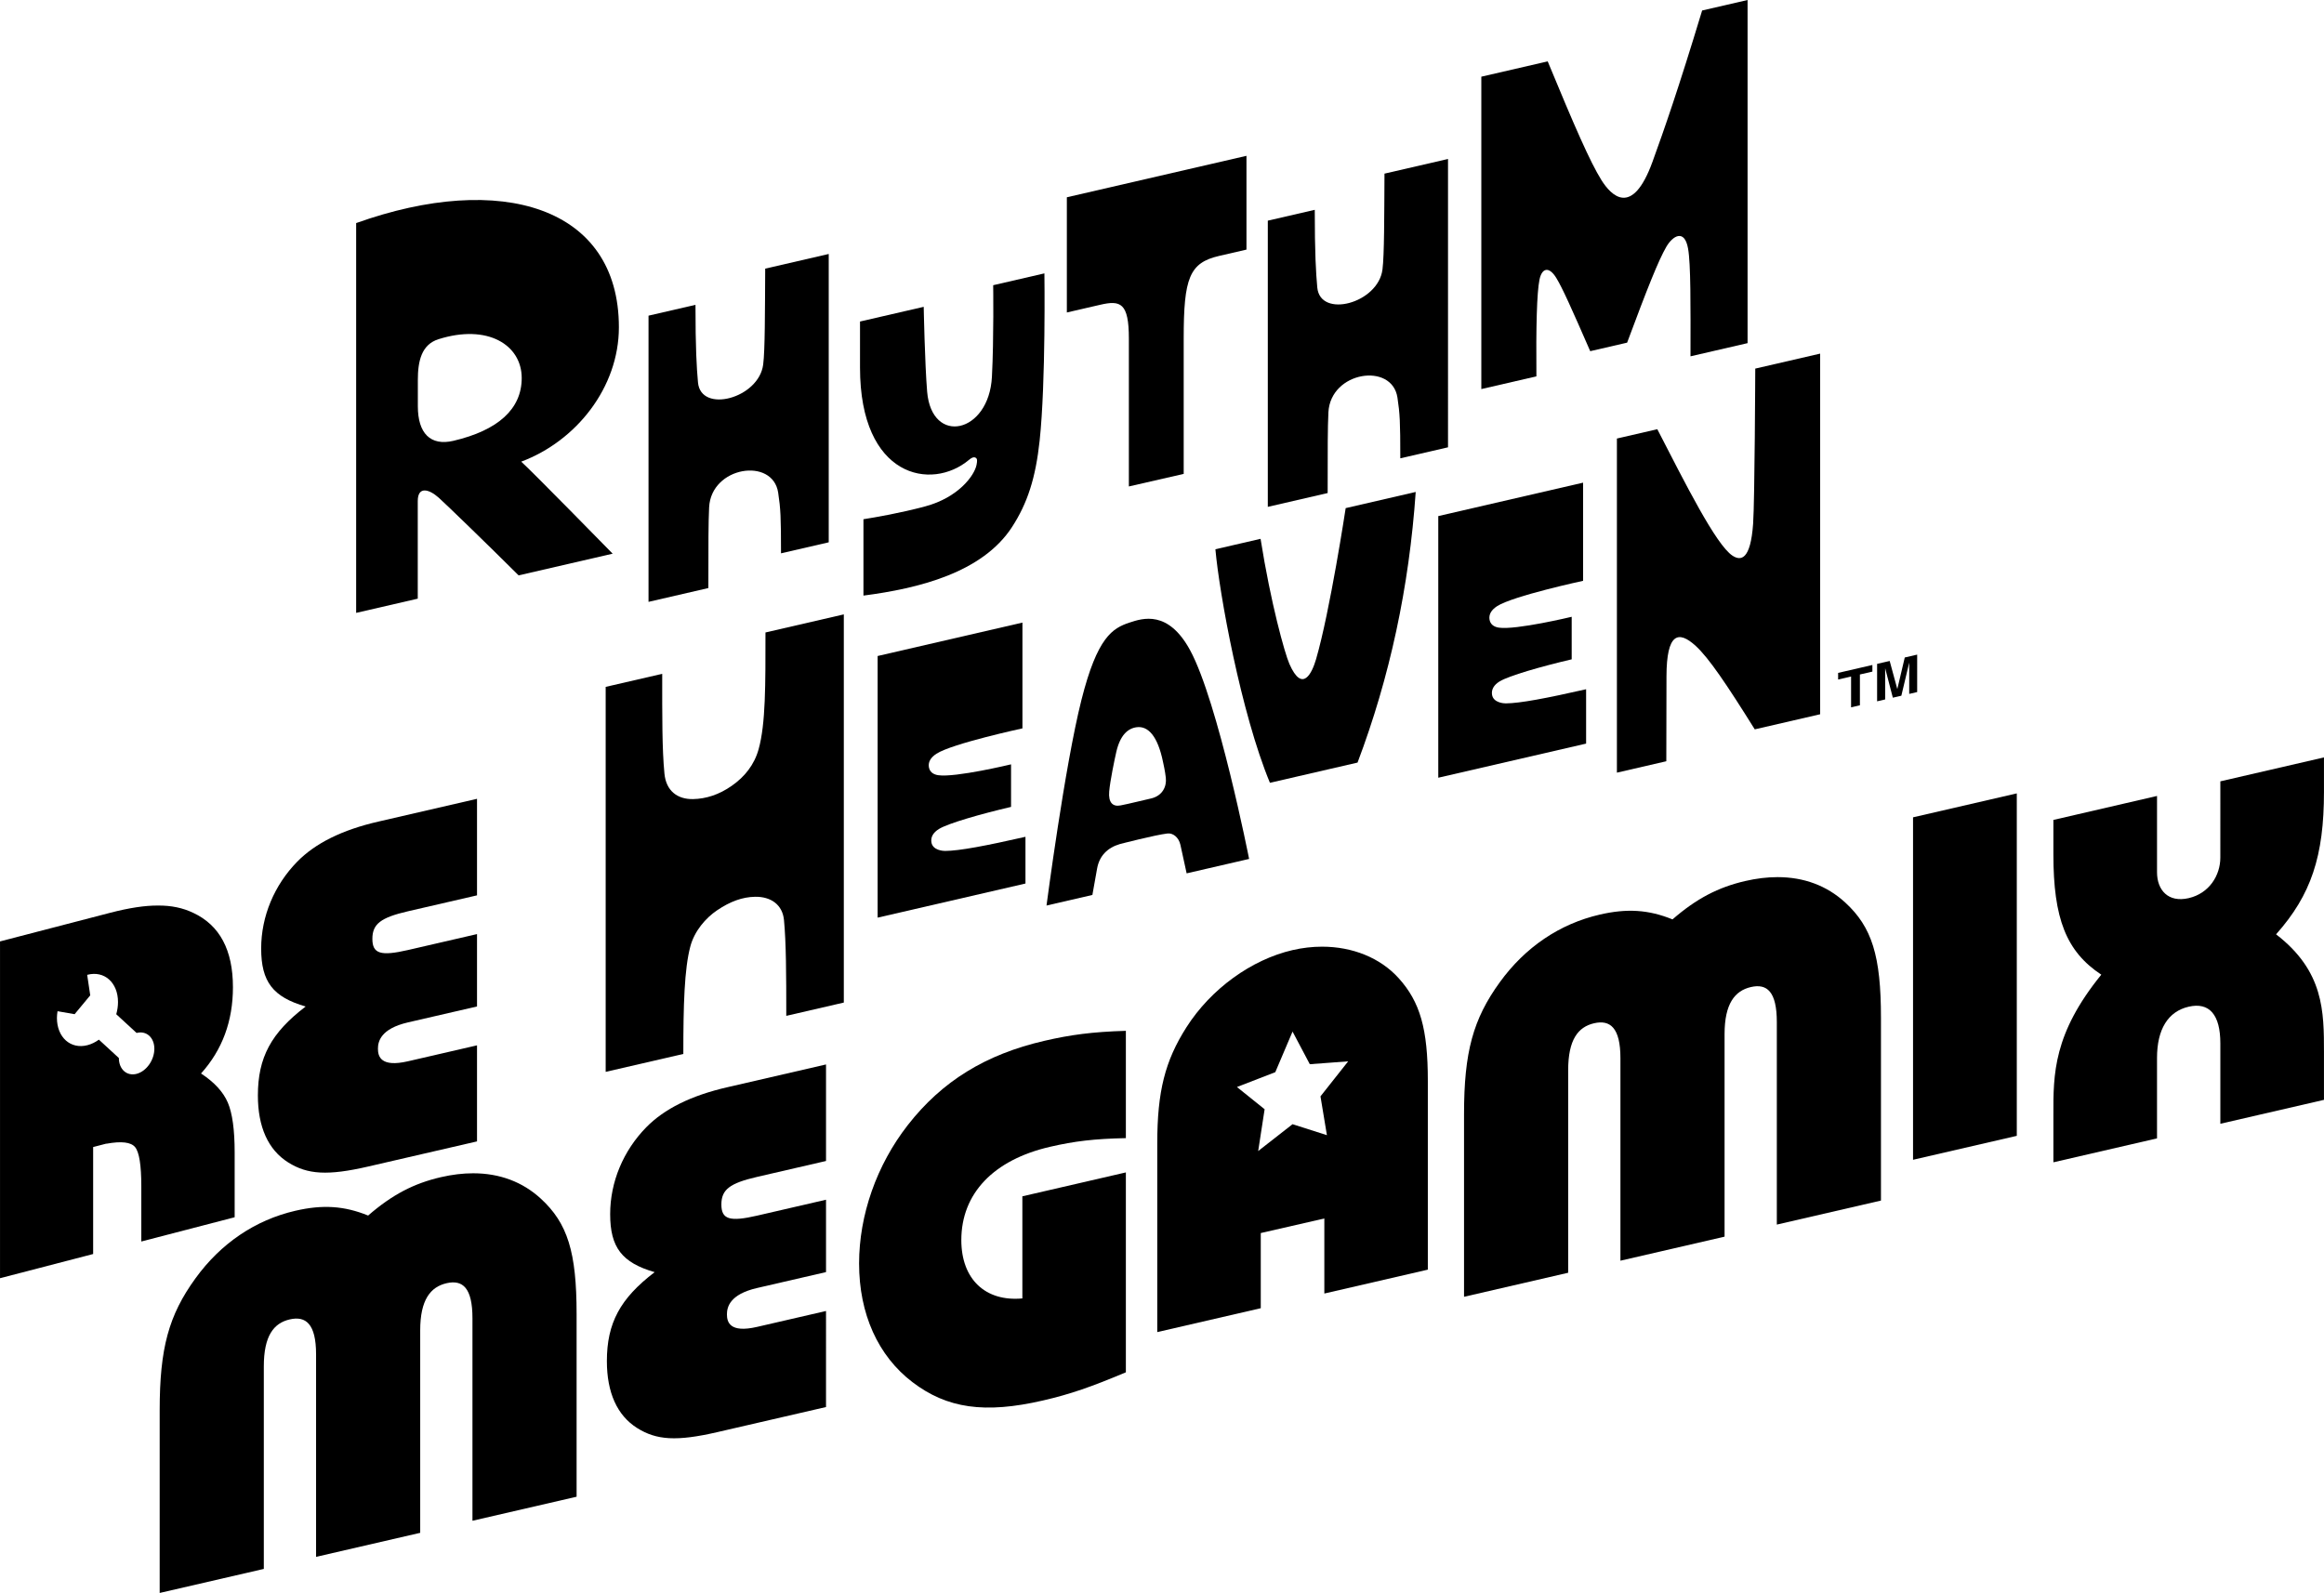 <?xml version="1.0" encoding="UTF-8" standalone="no"?>
<!-- Created with Inkscape (http://www.inkscape.org/) -->

<svg
   version="1.1"
   id="svg1"
   width="666.667"
   height="457.083"
   viewBox="0 0 666.667 457.083"
   sodipodi:docname="Rhythm Heaven Re-Megamix Logo (Wordmark).ai"
   xmlns:inkscape="http://www.inkscape.org/namespaces/inkscape"
   xmlns:sodipodi="http://sodipodi.sourceforge.net/DTD/sodipodi-0.dtd"
   xmlns="http://www.w3.org/2000/svg"
   xmlns:svg="http://www.w3.org/2000/svg">
  <defs
     id="defs1">
    <clipPath
       clipPathUnits="userSpaceOnUse"
       id="clipPath2">
      <path
         d="M 0,342.812 H 500 V 0 H 0 Z"
         transform="translate(-477.699,-174.674)"
         id="path2" />
    </clipPath>
    <clipPath
       clipPathUnits="userSpaceOnUse"
       id="clipPath4">
      <path
         d="M 0,342.812 H 500 V 0 H 0 Z"
         transform="translate(-411.583,-166.931)"
         id="path4" />
    </clipPath>
    <clipPath
       clipPathUnits="userSpaceOnUse"
       id="clipPath6">
      <path
         d="M 0,342.812 H 500 V 0 H 0 Z"
         transform="translate(-375.48,-153.225)"
         id="path6" />
    </clipPath>
    <clipPath
       clipPathUnits="userSpaceOnUse"
       id="clipPath8">
      <path
         d="M 0,342.812 H 500 V 0 H 0 Z"
         transform="translate(-272.079,-104.111)"
         id="path8" />
    </clipPath>
    <clipPath
       clipPathUnits="userSpaceOnUse"
       id="clipPath10">
      <path
         d="M 0,342.812 H 500 V 0 H 0 Z"
         transform="translate(-224.715,-118.842)"
         id="path10" />
    </clipPath>
    <clipPath
       clipPathUnits="userSpaceOnUse"
       id="clipPath12">
      <path
         d="M 0,342.812 H 500 V 0 H 0 Z"
         transform="translate(-156.562,-108.867)"
         id="path12" />
    </clipPath>
    <clipPath
       clipPathUnits="userSpaceOnUse"
       id="clipPath14">
      <path
         d="M 0,342.812 H 500 V 0 H 0 Z"
         transform="translate(-94.852,-89.494)"
         id="path14" />
    </clipPath>
    <clipPath
       clipPathUnits="userSpaceOnUse"
       id="clipPath16">
      <path
         d="M 0,342.812 H 500 V 0 H 0 Z"
         transform="translate(-81.476,-166.029)"
         id="path16" />
    </clipPath>
    <clipPath
       clipPathUnits="userSpaceOnUse"
       id="clipPath18">
      <path
         d="M 0,342.812 H 500 V 0 H 0 Z"
         transform="translate(-18.82,-133.05)"
         id="path18" />
    </clipPath>
    <clipPath
       clipPathUnits="userSpaceOnUse"
       id="clipPath20">
      <path
         d="M 0,342.812 H 500 V 0 H 0 Z"
         transform="translate(-410.761,-193.49)"
         id="path20" />
    </clipPath>
    <clipPath
       clipPathUnits="userSpaceOnUse"
       id="clipPath22">
      <path
         d="M 0,342.812 H 500 V 0 H 0 Z"
         transform="translate(-377.638,-263.492)"
         id="path22" />
    </clipPath>
    <clipPath
       clipPathUnits="userSpaceOnUse"
       id="clipPath24">
      <path
         d="M 0,342.812 H 500 V 0 H 0 Z"
         transform="translate(-323.968,-191.451)"
         id="path24" />
    </clipPath>
    <clipPath
       clipPathUnits="userSpaceOnUse"
       id="clipPath26">
      <path
         d="M 0,342.812 H 500 V 0 H 0 Z"
         transform="translate(-289.518,-233.468)"
         id="path26" />
    </clipPath>
    <clipPath
       clipPathUnits="userSpaceOnUse"
       id="clipPath28">
      <path
         d="M 0,342.812 H 500 V 0 H 0 Z"
         transform="translate(-247.742,-171.012)"
         id="path28" />
    </clipPath>
    <clipPath
       clipPathUnits="userSpaceOnUse"
       id="clipPath30">
      <path
         d="M 0,342.812 H 500 V 0 H 0 Z"
         transform="translate(-203.348,-159.697)"
         id="path30" />
    </clipPath>
    <clipPath
       clipPathUnits="userSpaceOnUse"
       id="clipPath32">
      <path
         d="M 0,342.812 H 500 V 0 H 0 Z"
         transform="translate(-164.688,-206.709)"
         id="path32" />
    </clipPath>
    <clipPath
       clipPathUnits="userSpaceOnUse"
       id="clipPath34">
      <path
         d="M 0,342.812 H 500 V 0 H 0 Z"
         transform="translate(-366.207,-340.554)"
         id="path34" />
    </clipPath>
    <clipPath
       clipPathUnits="userSpaceOnUse"
       id="clipPath36">
      <path
         d="M 0,342.812 H 500 V 0 H 0 Z"
         transform="translate(-297.867,-305.447)"
         id="path36" />
    </clipPath>
    <clipPath
       clipPathUnits="userSpaceOnUse"
       id="clipPath38">
      <path
         d="M 0,342.812 H 500 V 0 H 0 Z"
         transform="translate(-229.528,-300.359)"
         id="path38" />
    </clipPath>
    <clipPath
       clipPathUnits="userSpaceOnUse"
       id="clipPath40">
      <path
         d="M 0,342.812 H 500 V 0 H 0 Z"
         transform="translate(-224.701,-283.982)"
         id="path40" />
    </clipPath>
    <clipPath
       clipPathUnits="userSpaceOnUse"
       id="clipPath42">
      <path
         d="M 0,342.812 H 500 V 0 H 0 Z"
         transform="translate(-164.629,-285.003)"
         id="path42" />
    </clipPath>
    <clipPath
       clipPathUnits="userSpaceOnUse"
       id="clipPath44">
      <path
         d="M 0,342.812 H 500 V 0 H 0 Z"
         transform="translate(-97.551,-247.952)"
         id="path44" />
    </clipPath>
  </defs>
  <sodipodi:namedview
     id="namedview1"
     pagecolor="#ffffff"
     bordercolor="#000000"
     borderopacity="0.25"
     inkscape:showpageshadow="2"
     inkscape:pageopacity="0.0"
     inkscape:pagecheckerboard="0"
     inkscape:deskcolor="#d1d1d1">
    <inkscape:page
       x="0"
       y="0"
       inkscape:label="1"
       id="page1"
       width="666.667"
       height="457.083"
       margin="0"
       bleed="0" />
  </sodipodi:namedview>
  <g
     id="layer-MC0"
     inkscape:groupmode="layer"
     inkscape:label="Layer 1">
    <path
       id="path1"
       d="m 0,0 -0.003,-16.415 c 0,-3.817 -2.376,-7.698 -6.811,-8.724 -4.437,-1.023 -6.812,1.761 -6.812,5.579 v 16.415 l -22.302,-5.16 v -7.409 c 0,-13.816 2.746,-20.897 10.308,-25.9 -10.322,-12.704 -10.335,-21.369 -10.308,-30.208 V -82 l 22.301,5.149 v 17.319 c 0,6.175 2.376,9.999 6.813,11.023 C -2.379,-47.484 0,-50.212 0,-56.388 v -17.318 l 22.301,5.148 v 10.179 c 0,8.845 0,17.521 -10.309,25.449 7.562,8.493 10.309,16.843 10.309,30.659 v 7.42 z"
       style="fill:#000000;fill-opacity:1;fill-rule:nonzero;stroke:none"
       transform="matrix(1.333,0,0,-1.333,636.932,224.184)"
       clip-path="url(#clipPath2)" />
    <path
       id="path3"
       d="m 0,0 v -73.711 l 22.329,5.154 V 5.154 Z"
       style="fill:#000000;fill-opacity:1;fill-rule:nonzero;stroke:none"
       transform="matrix(1.333,0,0,-1.333,548.777,234.509)"
       clip-path="url(#clipPath4)" />
    <path
       id="path5"
       d="m 0,0 c -5.809,-1.341 -10.483,-3.77 -15.651,-8.259 -5.167,2.104 -9.815,2.38 -15.652,1.032 -8.625,-1.991 -16.038,-7 -21.512,-14.557 -5.758,-7.947 -7.697,-15.032 -7.697,-28.38 v -39.33 l 22.41,5.174 v 43.589 c 0,6.568 2.117,9.316 5.575,10.115 3.459,0.798 5.671,-0.95 5.671,-7.52 v -43.589 l 22.41,5.174 v 43.589 c 0,6.568 2.212,9.34 5.67,10.139 3.459,0.798 5.576,-0.974 5.576,-7.542 v -43.589 l 22.41,5.173 v 39.33 c 0,13.348 -1.94,19.537 -7.697,24.827 C 17.571,-1.002 12.637,0.837 6.954,0.837 4.744,0.837 2.422,0.56 0,0"
       style="fill:#000000;fill-opacity:1;fill-rule:nonzero;stroke:none"
       transform="matrix(1.333,0,0,-1.333,500.639,252.783)"
       clip-path="url(#clipPath6)" />
    <path
       id="path7"
       d="M 0,0 -5.956,4.785 2.296,7.98 6.01,16.718 9.725,9.696 17.977,10.311 12.02,2.774 13.406,-5.582 6.01,-3.217 -1.386,-8.997 Z M 6.01,34.257 C -2.828,32.216 -11.559,25.913 -16.821,17.65 -21.434,10.409 -23.104,3.835 -23.104,-7.345 v -40.622 l 22.275,5.143 v 16.177 l 13.679,3.137 v -16.155 l 22.273,5.141 V 6.099 c 0,11.179 -1.658,16.993 -6.263,22.098 -3.991,4.427 -9.98,6.796 -16.493,6.796 -2.082,0 -4.216,-0.241 -6.357,-0.736"
       style="fill:#000000;fill-opacity:1;fill-rule:nonzero;stroke:none"
       transform="matrix(1.333,0,0,-1.333,362.772,318.268)"
       clip-path="url(#clipPath8)" />
    <path
       id="path9"
       d="m 0,0 c -12.704,-2.932 -22.05,-8.713 -29.399,-18.121 -6.739,-8.627 -10.498,-19.422 -10.498,-29.812 0,-10.852 4.081,-19.89 11.477,-25.533 7.426,-5.666 15.548,-6.852 28.067,-3.962 5.993,1.383 10.416,2.94 17.868,6.071 v 43.026 l -22.274,-5.143 v -21.98 c -7.969,-0.737 -13.136,4.15 -13.136,12.559 0,10.008 6.908,17.265 19.092,20.078 5.232,1.208 9.492,1.728 16.318,1.867 V 2.146 C 10.253,1.927 5.575,1.287 0,0"
       style="fill:#000000;fill-opacity:1;fill-rule:nonzero;stroke:none"
       transform="matrix(1.333,0,0,-1.333,299.621,298.627)"
       clip-path="url(#clipPath10)" />
    <path
       id="path11"
       d="m 0,0 c -7.887,-1.797 -13.669,-4.693 -17.542,-8.653 -4.909,-5.021 -7.751,-11.725 -7.751,-18.688 0,-7.152 2.529,-10.442 9.573,-12.48 C -23.171,-45.506 -26,-50.812 -26,-58.97 c 0,-6.746 2.191,-11.693 6.527,-14.412 4.152,-2.605 8.486,-2.895 17.215,-0.879 l 23.417,5.407 V -48.18 L 6.31,-51.607 c -5.874,-1.356 -6.474,1.048 -6.474,2.708 0,1.549 0.6,4.306 6.474,5.662 l 14.849,3.428 v 15.578 L 6.31,-27.661 c -5.874,-1.356 -7.67,-0.81 -7.67,2.399 0,3.209 1.796,4.585 7.67,5.941 l 14.849,3.428 V 4.885 Z"
       style="fill:#000000;fill-opacity:1;fill-rule:nonzero;stroke:none"
       transform="matrix(1.333,0,0,-1.333,208.749,311.927)"
       clip-path="url(#clipPath12)" />
    <path
       id="path13"
       d="m 0,0 c -5.81,-1.341 -10.485,-3.769 -15.652,-8.259 -5.167,2.104 -9.814,2.38 -15.651,1.032 -8.625,-1.992 -16.038,-7 -21.513,-14.557 -5.757,-7.948 -7.696,-15.033 -7.696,-28.381 v -39.329 l 22.41,5.173 v 43.59 c 0,6.567 2.117,9.317 5.575,10.115 3.458,0.798 5.671,-0.951 5.671,-7.52 v -43.59 l 22.409,5.175 v 43.589 c 0,6.568 2.213,9.34 5.671,10.138 3.459,0.798 5.575,-0.973 5.575,-7.541 v -43.59 l 22.41,5.174 v 39.33 c 0,13.347 -1.938,19.538 -7.697,24.827 C 17.571,-1.002 12.637,0.837 6.954,0.837 4.745,0.838 2.422,0.559 0,0"
       style="fill:#000000;fill-opacity:1;fill-rule:nonzero;stroke:none"
       transform="matrix(1.333,0,0,-1.333,126.469,337.757)"
       clip-path="url(#clipPath14)" />
    <path
       id="path15"
       d="m 0,0 c -7.888,-1.797 -13.669,-4.694 -17.542,-8.654 -4.909,-5.02 -7.751,-11.725 -7.751,-18.687 0,-7.152 2.529,-10.442 9.573,-12.48 C -23.171,-45.507 -26,-50.812 -26,-58.97 c 0,-6.746 2.191,-11.693 6.527,-14.413 4.152,-2.604 8.486,-2.894 17.215,-0.879 l 23.417,5.408 v 20.674 l -14.85,-3.427 c -5.873,-1.357 -6.473,1.047 -6.473,2.707 0,1.55 0.6,4.307 6.473,5.663 l 14.85,3.427 v 15.578 l -14.85,-3.429 c -5.873,-1.356 -7.67,-0.81 -7.67,2.399 0,3.209 1.797,4.585 7.67,5.941 l 14.85,3.427 V 4.885 Z"
       style="fill:#000000;fill-opacity:1;fill-rule:nonzero;stroke:none"
       transform="matrix(1.333,0,0,-1.333,108.635,235.71)"
       clip-path="url(#clipPath16)" />
    <path
       id="path17"
       d="m 0,0 c 3.629,0.942 6.571,-1.686 6.57,-5.869 0,-0.86 -0.128,-1.748 -0.377,-2.624 l 4.38,-4.031 c 2.11,0.549 3.82,-0.978 3.819,-3.41 -10e-4,-2.43 -1.711,-4.844 -3.819,-5.392 -2.107,-0.546 -3.816,0.978 -3.817,3.407 l -4.298,3.954 C 1.677,-14.531 0.843,-14.935 0,-15.154 c -3.63,-0.945 -6.574,1.683 -6.573,5.869 0.005,0.474 0.049,0.956 0.13,1.441 l 3.676,-0.64 3.362,4.055 -0.658,4.408 C -0.042,-0.015 -0.021,-0.007 0,0 m -18.82,7.18 v -72.494 l 20.041,5.209 v 23.024 l 2.857,0.743 v -0.028 c 3.225,0.59 5.282,0.346 6.173,-0.732 0.891,-1.079 1.336,-3.902 1.336,-8.469 v -11.844 l 20.088,5.222 v 13.968 c 0,4.851 -0.492,8.422 -1.475,10.716 -0.983,2.294 -2.903,4.379 -5.76,6.257 4.577,5.084 6.865,11.273 6.865,18.567 0,8.002 -2.841,13.335 -8.523,16.001 -2.242,1.081 -4.776,1.609 -7.602,1.582 C 12.385,14.92 8.96,14.4 4.906,13.347 Z"
       style="fill:#000000;fill-opacity:1;fill-rule:nonzero;stroke:none"
       transform="matrix(1.333,0,0,-1.333,25.093,279.683)"
       clip-path="url(#clipPath18)" />
    <path
       id="path19"
       d="m 0,0 v 6.732 l -1.692,-7.123 -1.833,-0.422 -1.653,6.35 v -6.732 l -1.732,-0.4 v 8.059 l 2.706,0.625 1.633,-6.016 0.019,0.005 1.593,6.76 2.671,0.617 V 0.396 Z m -12.51,-2.888 v 6.63 l -2.788,-0.644 v 1.425 l 7.373,1.702 V 4.8 l -2.686,-0.62 v -6.63 z"
       style="fill:#000000;fill-opacity:1;fill-rule:nonzero;stroke:none"
       transform="matrix(1.333,0,0,-1.333,547.681,199.096)"
       clip-path="url(#clipPath20)" />
    <path
       id="path21"
       d="m 0,0 c 0,0 -0.109,-28.419 -0.463,-33.418 -0.553,-7.809 -2.651,-8.018 -4.436,-6.847 -3.563,2.338 -10.219,15.647 -16.18,27.221 l -8.695,-2.008 v -71.917 l 10.632,2.455 0.037,18.248 c 0.017,9.368 2.575,9.977 6.292,6.574 2.82,-2.582 6.657,-8.276 12.704,-17.957 l 14.07,3.248 V 3.224 Z"
       style="fill:#000000;fill-opacity:1;fill-rule:nonzero;stroke:none"
       transform="matrix(1.333,0,0,-1.333,503.517,105.76)"
       clip-path="url(#clipPath22)" />
    <path
       id="path23"
       d="m 0,0 c -0.322,-0.001 -2.711,0.08 -2.967,1.902 -0.147,1.056 0.36,2.046 1.633,2.826 1.993,1.219 8.892,3.201 15.514,4.754 v 9.156 c 0,0 -11.99,-2.885 -15.677,-2.336 -1.119,0.166 -1.865,0.758 -2.014,1.793 -0.151,1.057 0.381,2.01 1.633,2.825 3.372,2.197 18.507,5.461 18.507,5.461 v 21.127 l -31.162,-7.195 v -56.316 l 31.815,7.345 V 3.043 C 8.791,1.114 3.051,0.017 0,0"
       style="fill:#000000;fill-opacity:1;fill-rule:nonzero;stroke:none"
       transform="matrix(1.333,0,0,-1.333,431.957,201.815)"
       clip-path="url(#clipPath24)" />
    <path
       id="path25"
       d="m 0,0 c 0,0 -3.376,-22.241 -6.373,-32.52 -0.856,-2.937 -2.927,-7.43 -5.743,-1.005 -1.008,2.301 -4.002,13.053 -6.199,26.915 l -9.722,-2.245 c 0.85,-9.531 5.517,-35.272 11.736,-50.269 l 18.855,4.353 c 6.939,18.366 11.103,37.765 12.518,58.251 z"
       style="fill:#000000;fill-opacity:1;fill-rule:nonzero;stroke:none"
       transform="matrix(1.333,0,0,-1.333,386.023,145.792)"
       clip-path="url(#clipPath26)" />
    <path
       id="path27"
       d="m 0,0 c -1.502,-0.327 -4.918,-1.192 -6.664,-1.52 -1.671,-0.327 -2.647,0.616 -2.44,3 0.187,2.231 1.167,6.961 1.539,8.558 0.822,3.532 2.437,5.005 4.336,5.27 C -0.794,15.647 1.333,13.52 2.497,7.75 2.609,7.192 2.894,6.034 3.079,4.461 3.303,2.551 2.365,0.596 0,0 M 8.31,31.882 C 3.591,40.575 -1.896,38.773 -4.708,37.843 -8.392,36.625 -11.661,34.732 -15.083,21.162 -18.679,6.896 -22.594,-23.07 -22.594,-23.07 l 9.872,2.279 1.014,5.682 c 0.49,2.744 2.237,4.487 4.899,5.27 0,0 7.649,1.985 10.261,2.282 1.103,0.126 2.399,-0.745 2.776,-2.472 l 1.333,-6.113 13.444,3.104 c 0,0 -6.687,33.851 -12.695,44.92"
       style="fill:#000000;fill-opacity:1;fill-rule:nonzero;stroke:none"
       transform="matrix(1.333,0,0,-1.333,330.322,229.067)"
       clip-path="url(#clipPath28)" />
    <path
       id="path29"
       d="m 0,0 c -0.323,-0.002 -2.711,0.079 -2.967,1.901 -0.148,1.056 0.359,2.046 1.634,2.827 1.992,1.218 8.891,3.201 15.512,4.753 v 9.157 c 0,0 -11.989,-2.885 -15.676,-2.336 -1.12,0.166 -1.866,0.758 -2.014,1.793 -0.152,1.057 0.381,2.009 1.633,2.825 3.372,2.196 18.507,5.461 18.507,5.461 v 22.771 l -31.162,-7.194 v -56.316 l 31.815,7.344 V 3.043 C 8.791,1.113 3.051,0.017 0,0"
       style="fill:#000000;fill-opacity:1;fill-rule:nonzero;stroke:none"
       transform="matrix(1.333,0,0,-1.333,271.131,244.153)"
       clip-path="url(#clipPath30)" />
    <path
       id="path31"
       d="m 0,0 c 0,-11.238 0.057,-19.648 -1.483,-25.16 -0.935,-3.347 -2.994,-5.895 -5.743,-7.824 -2.799,-1.965 -5.606,-2.826 -8.355,-2.88 -3.352,-0.066 -5.802,1.757 -6.16,5.482 -0.514,5.35 -0.48,12.111 -0.48,21.48 l -12.166,-2.809 v -82.866 l 16.711,3.858 c 0,10.546 0.216,18.319 1.516,23.168 0.886,3.303 3.295,6.093 5.727,7.735 2.843,1.92 5.459,2.88 8.213,2.925 3.347,0.054 5.889,-1.674 6.205,-5.012 0.463,-4.89 0.493,-11.541 0.493,-20.617 l 12.382,2.859 V 3.893 Z"
       style="fill:#000000;fill-opacity:1;fill-rule:nonzero;stroke:none"
       transform="matrix(1.333,0,0,-1.333,219.584,181.47)"
       clip-path="url(#clipPath32)" />
    <path
       id="path33"
       d="m 0,0 c -5.188,-17.13 -8.124,-25.506 -10.682,-32.567 -4.359,-12.014 -8.88,-7.295 -10.987,-3.944 -2.45,3.927 -5.782,11.564 -11.564,25.559 l -14.285,-3.296 v -67.239 l 11.853,2.737 c -0.09,10.717 0.09,17.994 0.666,20.822 0.522,2.539 2.054,2.9 3.603,0.378 1.279,-2.072 3.296,-6.556 7.313,-15.779 l 7.941,1.833 c 4.377,11.763 6.739,17.693 8.414,20.593 1.351,2.359 3.927,4.016 4.702,-0.343 0.593,-3.296 0.54,-12.238 0.522,-23.19 L 9.78,-71.6 V 2.258 Z"
       style="fill:#000000;fill-opacity:1;fill-rule:nonzero;stroke:none"
       transform="matrix(1.333,0,0,-1.333,488.276,3.011)"
       clip-path="url(#clipPath34)" />
    <path
       id="path35"
       d="m 0,0 c -0.054,-9.187 -0.036,-17.562 -0.432,-20.625 -0.919,-7.312 -13.42,-10.609 -14.032,-3.872 -0.288,3.17 -0.54,7.358 -0.54,16.707 l -10.105,-2.333 v -61.603 l 12.879,2.974 c 0,9.78 0,14.03 0.162,17.38 0.45,8.827 13.708,10.826 14.86,3.153 0.522,-3.495 0.612,-5.17 0.612,-13.059 l 10.268,2.37 V 3.156 Z"
       style="fill:#000000;fill-opacity:1;fill-rule:nonzero;stroke:none"
       transform="matrix(1.333,0,0,-1.333,397.156,49.82)"
       clip-path="url(#clipPath36)" />
    <path
       id="path37"
       d="m 0,0 v -24.796 l 7.187,1.659 c 4.359,1.007 6.16,0.439 6.16,-7.277 v -31.829 l 11.799,2.703 v 29.198 c 0,12.969 1.217,16.242 7.636,17.725 l 5.872,1.355 V 8.924 Z"
       style="fill:#000000;fill-opacity:1;fill-rule:nonzero;stroke:none"
       transform="matrix(1.333,0,0,-1.333,306.038,56.604)"
       clip-path="url(#clipPath38)" />
    <path
       id="path39"
       d="m 0,0 -11.023,-2.545 c 0,0 0.162,-11.348 -0.27,-19.705 -0.631,-12.231 -12.952,-14.861 -13.942,-3.225 -0.505,6.107 -0.739,18.277 -0.739,18.277 l -13.707,-3.164 v -9.925 c 0,-23.686 15.4,-26.605 23.452,-19.85 0.486,0.414 0.973,0.667 1.369,0.487 0.45,-0.199 0.432,-0.685 0.252,-1.585 -0.486,-2.36 -3.98,-7.025 -11.041,-8.917 -5.386,-1.441 -10.664,-2.349 -13.293,-2.764 v -16.437 c 11.852,1.531 25.577,4.917 31.971,14.752 3.333,5.134 5.08,10.556 5.945,18.589 C 0.325,-23.367 0,0 0,0"
       style="fill:#000000;fill-opacity:1;fill-rule:nonzero;stroke:none"
       transform="matrix(1.333,0,0,-1.333,299.601,78.44)"
       clip-path="url(#clipPath40)" />
    <path
       id="path41"
       d="m 0,0 c -0.054,-9.186 -0.036,-17.562 -0.432,-20.624 -0.919,-7.313 -13.42,-10.609 -14.032,-3.873 -0.288,3.17 -0.54,7.359 -0.54,16.707 l -10.105,-2.333 v -61.602 l 12.879,2.973 c 0,9.781 0,14.03 0.162,17.381 0.45,8.826 13.707,10.825 14.86,3.152 0.522,-3.494 0.612,-5.17 0.612,-13.059 l 10.267,2.37 V 3.156 Z"
       style="fill:#000000;fill-opacity:1;fill-rule:nonzero;stroke:none"
       transform="matrix(1.333,0,0,-1.333,219.506,77.078)"
       clip-path="url(#clipPath42)" />
    <path
       id="path43"
       d="m 0,0 c -4.917,-1.153 -7.655,1.585 -7.655,7.439 v 5.656 c -10e-4,4.079 0.792,7.619 4.43,8.772 C 7.34,25.214 14.698,20.66 14.698,13.509 14.698,6.827 9.583,2.251 0,0 m 35.61,24.443 c 0,25.992 -25.433,33.539 -56.541,22.425 v -83.904 l 13.258,3.061 v 21.006 c 0,3.206 2.359,2.648 4.539,0.702 1.53,-1.369 10.735,-10.285 17.166,-16.697 l 20.238,4.672 c 0,0 -17.645,18.023 -19.68,19.807 11.852,4.431 21.02,15.978 21.02,28.928"
       style="fill:#000000;fill-opacity:1;fill-rule:nonzero;stroke:none"
       transform="matrix(1.333,0,0,-1.333,130.068,126.48)"
       clip-path="url(#clipPath44)" />
  </g>
</svg>
